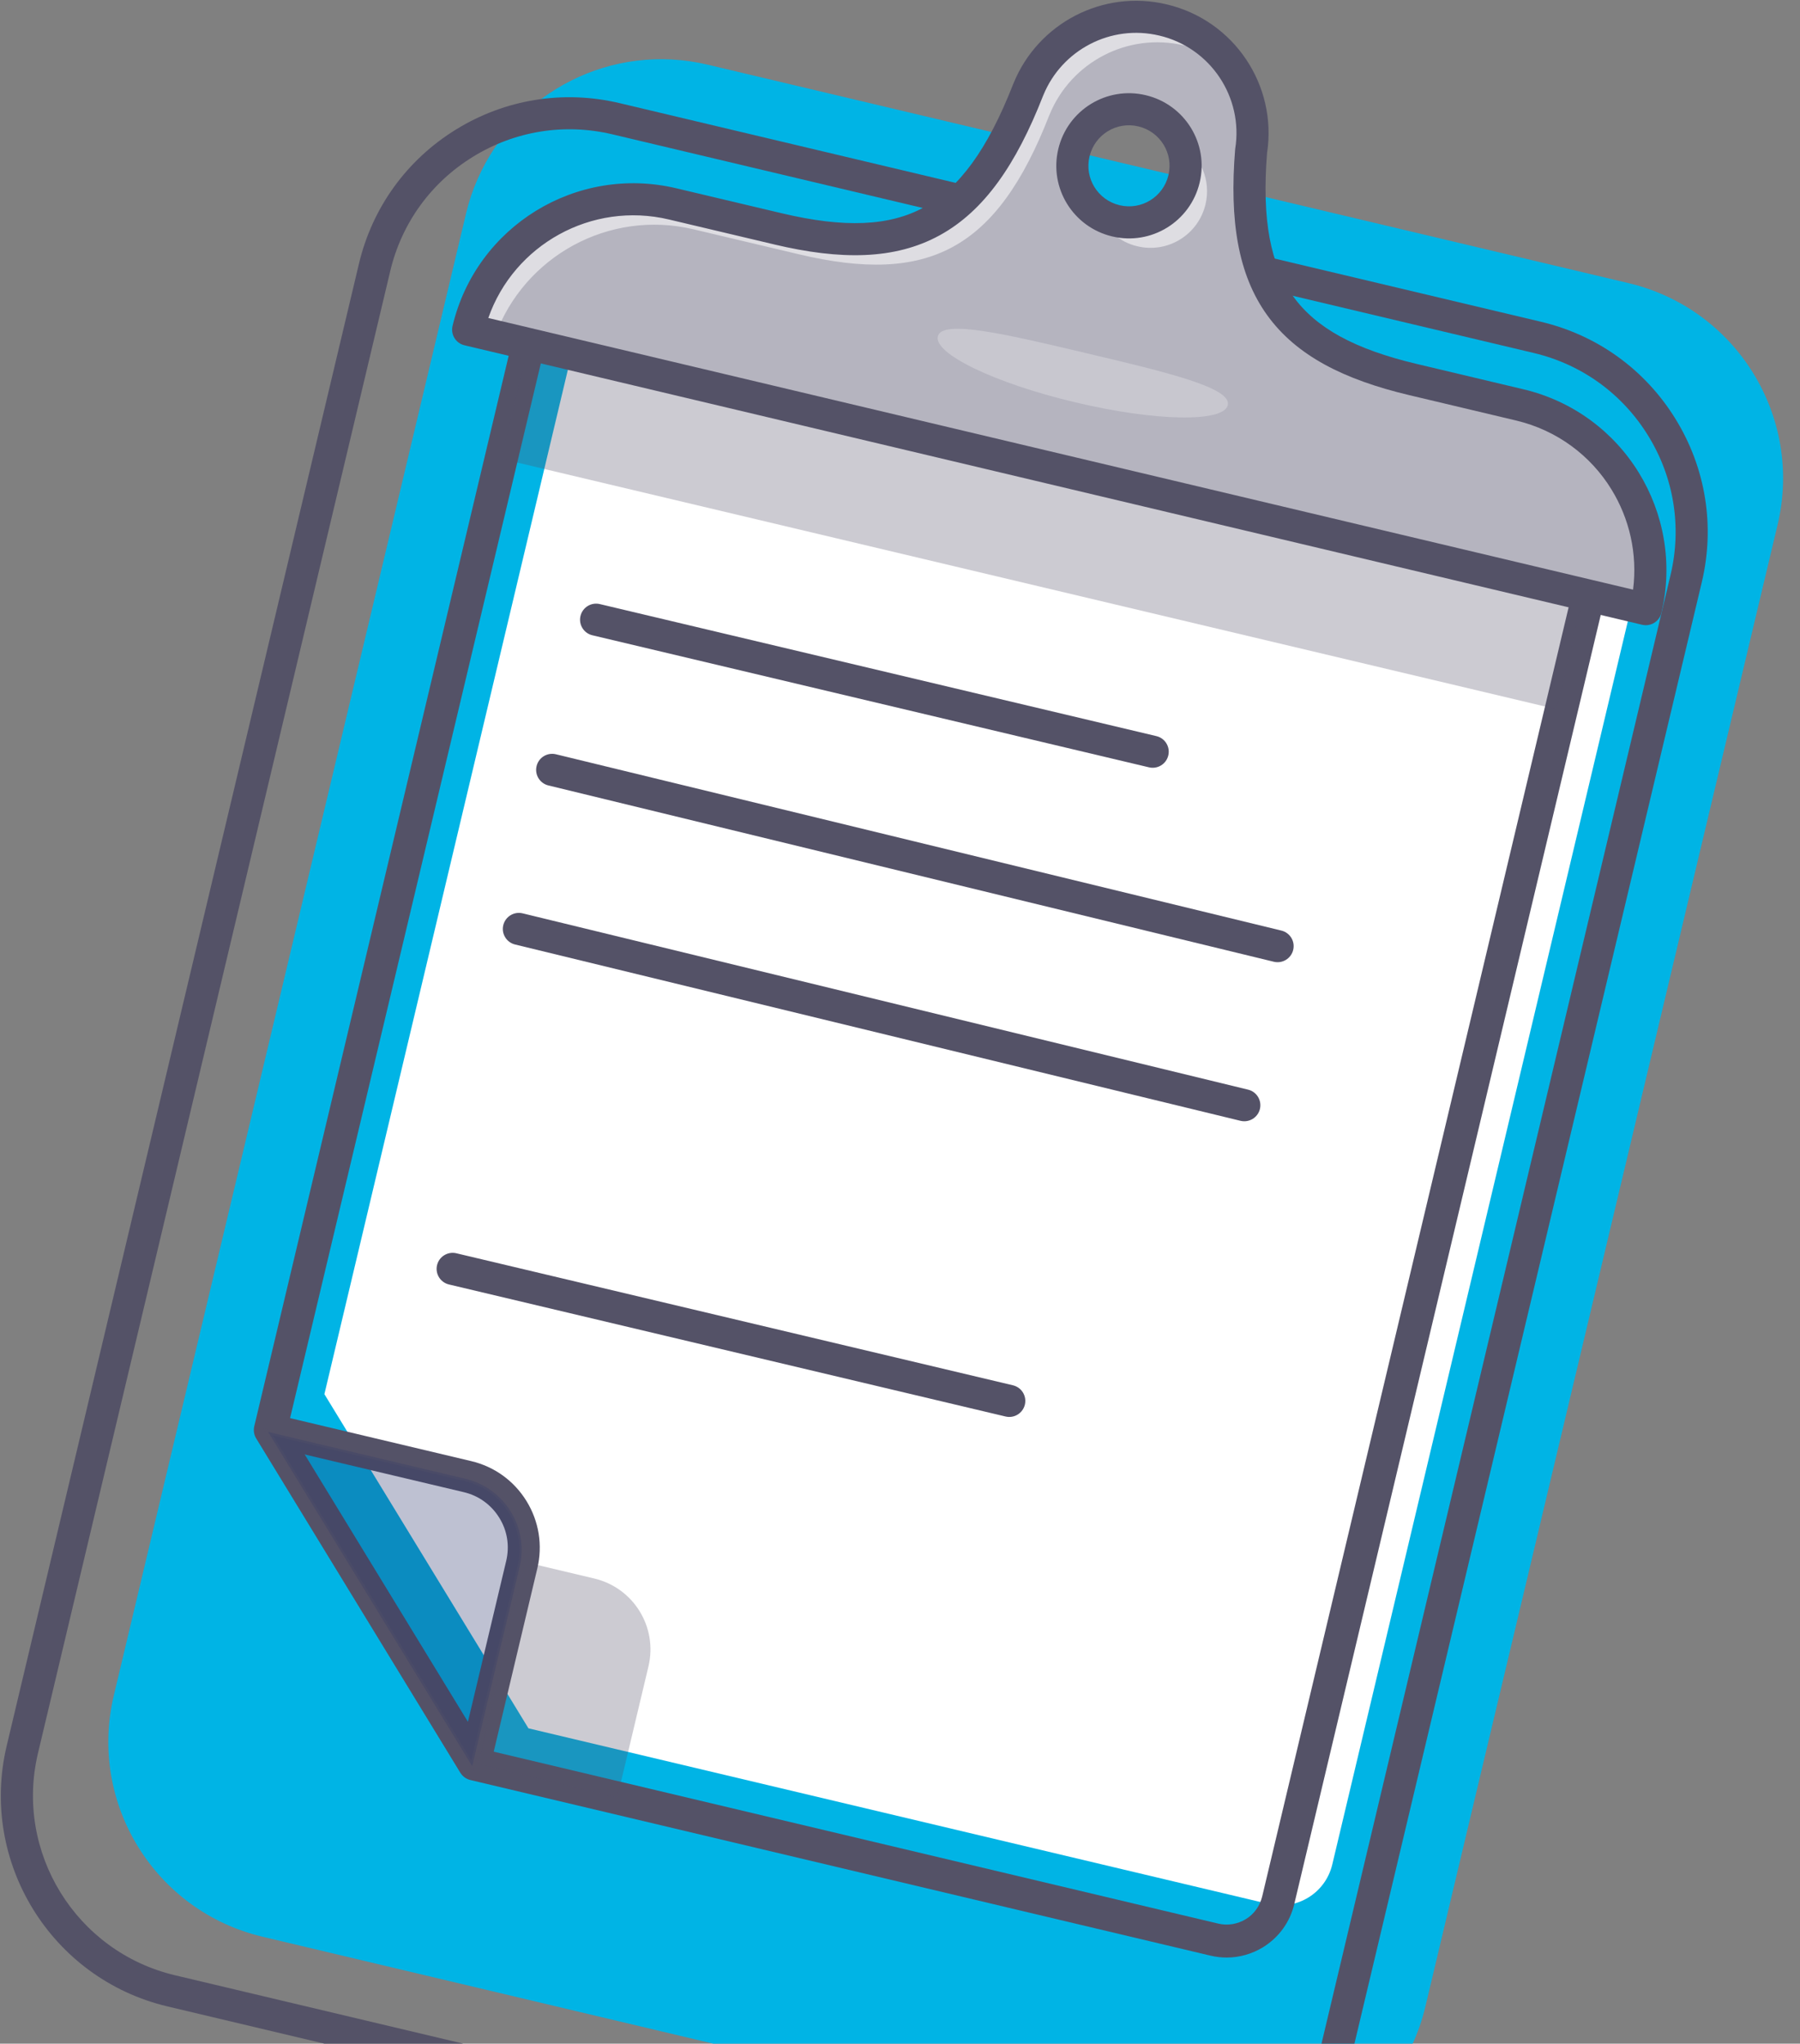 <svg width="96" height="109" viewBox="0 0 96 109" fill="none" xmlns="http://www.w3.org/2000/svg">
<rect x="0" y="0" width="96" height="109" fill="#808080" stroke="none"/>
<path d="M94.806 27.983L80.735 87.195L78.881 94.984L76.019 107.026C74.655 112.768 68.888 116.321 63.136 114.953L14.004 103.297C8.257 101.934 4.701 96.172 6.071 90.425L20.901 28.032L24.858 11.377C25.01 10.736 25.22 10.116 25.479 9.534C27.514 4.901 32.635 2.238 37.741 3.45L86.873 15.105C92.62 16.479 96.171 22.241 94.806 27.983Z" fill="#00B4E5"/>
<path d="M60.734 118.985C59.853 118.985 58.958 118.883 58.063 118.673L8.926 107.012C2.729 105.541 -1.115 99.305 0.357 93.113L19.144 14.065C19.858 11.064 21.697 8.523 24.324 6.905C26.95 5.288 30.051 4.789 33.054 5.503L82.191 17.163C85.194 17.877 87.738 19.714 89.357 22.339C90.976 24.963 91.475 28.061 90.76 31.062L71.974 110.106C70.712 115.408 65.962 118.985 60.734 118.985ZM58.459 117.006C63.737 118.257 69.053 114.988 70.311 109.71L89.097 30.661C89.704 28.105 89.278 25.466 87.899 23.233C86.52 20.995 84.353 19.431 81.795 18.825L32.658 7.164C30.1 6.558 27.459 6.984 25.224 8.362C22.984 9.74 21.418 11.905 20.812 14.461L2.025 93.509C0.773 98.782 4.045 104.094 9.327 105.35L58.459 117.006Z" fill="#545267"/>
<path d="M31.422 14.941L17.301 74.358L28.184 92.181L67.646 101.545C69.167 101.906 70.693 100.968 71.055 99.443L87.954 28.356L31.422 14.941Z" fill="white"/>
<path d="M65.424 103.65C65.194 103.65 64.964 103.625 64.734 103.567L25.223 94.193L14.287 76.287L14.296 76.238L28.447 16.704L28.564 16.733L85.213 30.173L85.184 30.29L68.285 101.377C68.104 102.145 67.635 102.794 66.96 103.21C66.495 103.498 65.962 103.65 65.424 103.65ZM25.375 93.978L64.788 103.332C65.492 103.498 66.221 103.381 66.837 103.005C67.454 102.623 67.884 102.027 68.05 101.323L84.92 30.354L28.628 16.997L14.546 76.243L25.375 93.978Z" fill="#545267"/>
<path d="M65.424 104.407C65.135 104.407 64.847 104.373 64.558 104.305L25.096 94.941C24.866 94.887 24.671 94.746 24.548 94.545L13.665 76.722C13.543 76.522 13.509 76.287 13.563 76.062L27.683 16.645C27.737 16.421 27.879 16.22 28.08 16.098C28.28 15.976 28.52 15.937 28.745 15.99L85.272 29.405C85.497 29.459 85.698 29.601 85.82 29.801C85.942 30.002 85.981 30.241 85.927 30.466L69.028 101.553C68.799 102.516 68.207 103.332 67.365 103.855C66.769 104.217 66.104 104.407 65.424 104.407ZM25.859 93.314L64.964 102.594C65.473 102.716 65.996 102.628 66.441 102.36C66.886 102.091 67.194 101.656 67.317 101.148L84.01 30.916L29.195 17.906L15.358 76.111L25.859 93.314Z" fill="#545267"/>
<path d="M25.297 94.941C25.003 94.941 24.724 94.789 24.568 94.53L13.685 76.707C13.504 76.414 13.519 76.038 13.724 75.759C13.925 75.481 14.277 75.349 14.614 75.432L25.13 77.929C26.368 78.222 27.415 78.98 28.08 80.06C28.745 81.14 28.95 82.415 28.657 83.652L26.128 94.286C26.05 94.623 25.771 94.877 25.429 94.931C25.39 94.936 25.346 94.941 25.297 94.941ZM16.219 77.567L24.949 91.862L26.999 83.246C27.185 82.454 27.057 81.638 26.627 80.949C26.201 80.26 25.531 79.772 24.739 79.586L16.219 77.567Z" fill="#545267"/>
<path opacity="0.3" d="M14.301 76.375L25.184 94.198L27.713 83.564C28.212 81.472 26.916 79.371 24.822 78.872L14.301 76.375Z" fill="#262F6A"/>
<path opacity="0.3" d="M25.238 94.516L14.047 76.189L24.852 78.755C25.898 79.004 26.784 79.644 27.346 80.558C27.909 81.472 28.085 82.552 27.835 83.593L25.238 94.516ZM14.56 76.566L25.135 93.88L27.596 83.535C27.83 82.552 27.664 81.541 27.136 80.685C26.608 79.825 25.776 79.224 24.793 78.995L14.56 76.566Z" fill="#545267"/>
<path opacity="0.3" d="M34.585 88.876L32.917 95.884L29.302 95.005L25.517 94.086L26.397 90.245L27.987 83.31L31.689 84.189C33.788 84.683 35.084 86.784 34.585 88.876Z" fill="#545267"/>
<path opacity="0.3" d="M26.738 24.469L83.009 37.825L84.337 32.238L28.066 18.883L26.738 24.469Z" fill="#545267"/>
<path d="M86.671 25.652C85.458 23.678 83.487 22.173 81.056 21.596L75.358 20.242C68.574 18.634 66.133 15.414 66.725 8.064C67.229 4.892 65.209 1.818 62.029 1.065C59.011 0.347 55.989 1.97 54.854 4.75C54.849 4.765 54.839 4.78 54.834 4.794C52.032 11.964 48.398 13.845 41.481 12.203L35.871 10.874C31.005 9.72 26.123 12.726 24.969 17.584L87.776 32.489C88.349 30.06 87.884 27.622 86.671 25.652ZM59.515 11.778C57.891 11.392 56.889 9.769 57.275 8.147C57.661 6.524 59.285 5.522 60.909 5.908C62.533 6.295 63.536 7.917 63.149 9.54C62.763 11.162 61.139 12.164 59.515 11.778Z" fill="#B5B4BF"/>
<path d="M87.859 32.636L87.742 32.606L24.817 17.677L24.847 17.559C26.016 12.638 30.97 9.588 35.896 10.756L41.506 12.086C48.407 13.723 51.993 11.739 54.717 4.75L54.737 4.701C55.92 1.798 58.997 0.22 62.054 0.943C65.253 1.701 67.356 4.838 66.837 8.078C66.26 15.238 68.574 18.507 75.382 20.12L81.08 21.474C83.467 22.041 85.487 23.502 86.774 25.589C88.06 27.671 88.456 30.134 87.889 32.514L87.859 32.636ZM25.111 17.496L87.679 32.343C88.187 30.06 87.796 27.715 86.563 25.721C85.311 23.692 83.345 22.27 81.022 21.718L75.323 20.364C68.373 18.712 66.006 15.38 66.593 8.054C67.092 4.926 65.072 1.916 61.995 1.183C59.104 0.498 56.082 2.048 54.962 4.794L54.942 4.838C52.159 11.963 48.5 13.992 41.447 12.315L35.837 10.986C31.083 9.862 26.299 12.775 25.111 17.496ZM60.215 11.983C59.975 11.983 59.73 11.954 59.491 11.9C58.674 11.704 57.984 11.206 57.544 10.492C57.104 9.779 56.967 8.938 57.163 8.122C57.564 6.441 59.261 5.395 60.943 5.796C62.626 6.197 63.673 7.893 63.272 9.574C62.929 11.011 61.633 11.983 60.215 11.983ZM60.215 5.948C58.904 5.948 57.715 6.842 57.397 8.171C57.216 8.924 57.343 9.701 57.749 10.356C58.156 11.015 58.791 11.475 59.545 11.651C61.1 12.022 62.66 11.055 63.032 9.505C63.399 7.951 62.435 6.392 60.885 6.021C60.66 5.972 60.435 5.948 60.215 5.948Z" fill="#545267"/>
<path opacity="0.55" d="M62.993 7.668C63.237 8.24 63.306 8.89 63.149 9.54C62.763 11.162 61.139 12.164 59.515 11.778C59.173 11.695 58.855 11.558 58.576 11.377C58.938 12.227 59.686 12.907 60.66 13.136C62.284 13.523 63.907 12.521 64.294 10.898C64.597 9.618 64.04 8.337 62.993 7.668ZM62.024 1.065C59.007 0.347 55.979 1.97 54.844 4.75C54.839 4.765 54.834 4.78 54.825 4.794C52.022 11.964 48.388 13.845 41.467 12.203L35.857 10.874C30.99 9.72 26.113 12.726 24.954 17.584L26.402 17.926C27.953 13.669 32.482 11.157 36.996 12.232L42.606 13.562C49.523 15.204 53.162 13.322 55.959 6.153C55.964 6.138 55.974 6.124 55.979 6.109C57.114 3.328 60.136 1.71 63.154 2.424C64.191 2.668 65.106 3.162 65.849 3.827C65.028 2.488 63.687 1.461 62.024 1.065Z" fill="white"/>
<path fill-rule="evenodd" clip-rule="evenodd" d="M54.067 4.413C55.363 1.258 58.796 -0.583 62.227 0.234C65.835 1.088 68.129 4.567 67.576 8.164C67.291 11.74 67.763 14.129 68.971 15.808C70.179 17.488 72.246 18.626 75.555 19.41L75.556 19.41L81.254 20.764C83.913 21.395 86.072 23.044 87.4 25.205C88.727 27.359 89.236 30.028 88.61 32.685C88.558 32.907 88.42 33.098 88.226 33.217C88.033 33.337 87.8 33.374 87.579 33.322L24.771 18.416C24.311 18.307 24.027 17.846 24.136 17.386C25.4 12.069 30.743 8.78 36.069 10.042C36.069 10.042 36.069 10.042 36.069 10.042L41.679 11.371L41.679 11.371C45.053 12.172 47.438 12.066 49.289 11.053C51.149 10.036 52.66 8.002 54.034 4.492C54.044 4.464 54.054 4.442 54.061 4.427C54.063 4.422 54.065 4.417 54.067 4.413ZM55.623 5.128C55.624 5.125 55.626 5.122 55.628 5.118C55.634 5.105 55.642 5.086 55.651 5.062C56.633 2.672 59.236 1.28 61.831 1.898L61.832 1.898C64.571 2.546 66.314 5.196 65.879 7.93C65.876 7.952 65.873 7.974 65.872 7.995C65.569 11.752 66.022 14.639 67.58 16.806C69.14 18.975 71.685 20.251 75.16 21.075C75.16 21.075 75.16 21.075 75.16 21.075L80.858 22.428L80.858 22.428C83.06 22.951 84.844 24.313 85.942 26.1L85.942 26.101C86.9 27.657 87.343 29.535 87.097 31.449L26.043 16.96C27.412 13.051 31.548 10.729 35.674 11.706L35.674 11.706L41.284 13.035C41.284 13.035 41.284 13.036 41.284 13.036C44.827 13.877 47.716 13.864 50.111 12.553C52.492 11.251 54.197 8.77 55.623 5.128ZM60.711 6.741C59.548 6.464 58.385 7.181 58.108 8.345C57.831 9.507 58.548 10.669 59.713 10.946C60.876 11.223 62.039 10.506 62.317 9.342C62.593 8.18 61.876 7.018 60.711 6.741ZM56.442 7.949C56.938 5.868 59.022 4.581 61.107 5.077C63.19 5.572 64.478 7.655 63.982 9.738C63.487 11.819 61.402 13.106 59.317 12.61C57.235 12.115 55.946 10.032 56.442 7.949Z" fill="#545267"/>
<path opacity="0.25" d="M65.482 21.611C65.262 22.539 61.618 22.476 57.349 21.459C53.078 20.448 49.797 18.869 50.017 17.94C50.237 17.012 53.7 17.833 57.97 18.845C62.245 19.856 65.703 20.682 65.482 21.611Z" fill="white"/>
<path fill-rule="evenodd" clip-rule="evenodd" d="M30.959 32.854C31.069 32.394 31.53 32.11 31.99 32.219L61.674 39.261C62.134 39.37 62.419 39.831 62.309 40.291C62.2 40.751 61.739 41.035 61.279 40.926L31.594 33.883C31.134 33.774 30.85 33.313 30.959 32.854Z" fill="#545267"/>
<path fill-rule="evenodd" clip-rule="evenodd" d="M23.309 67.478C23.419 67.019 23.88 66.735 24.34 66.844L54.025 73.886C54.484 73.995 54.769 74.456 54.66 74.916C54.55 75.376 54.089 75.66 53.629 75.55L23.945 68.508C23.485 68.399 23.2 67.938 23.309 67.478Z" fill="#545267"/>
<path fill-rule="evenodd" clip-rule="evenodd" d="M28.618 40.859C28.729 40.4 29.192 40.118 29.652 40.23L68.341 49.633C68.8 49.744 69.082 50.207 68.97 50.666C68.858 51.125 68.395 51.407 67.936 51.295L29.247 41.892C28.788 41.781 28.506 41.318 28.618 40.859Z" fill="#545267"/>
<path fill-rule="evenodd" clip-rule="evenodd" d="M26.842 49.343C26.954 48.884 27.417 48.602 27.876 48.714L66.565 58.117C67.025 58.228 67.306 58.691 67.195 59.15C67.083 59.609 66.62 59.89 66.16 59.779L27.471 50.376C27.012 50.264 26.73 49.802 26.842 49.343Z" fill="#545267"/>
</svg>
